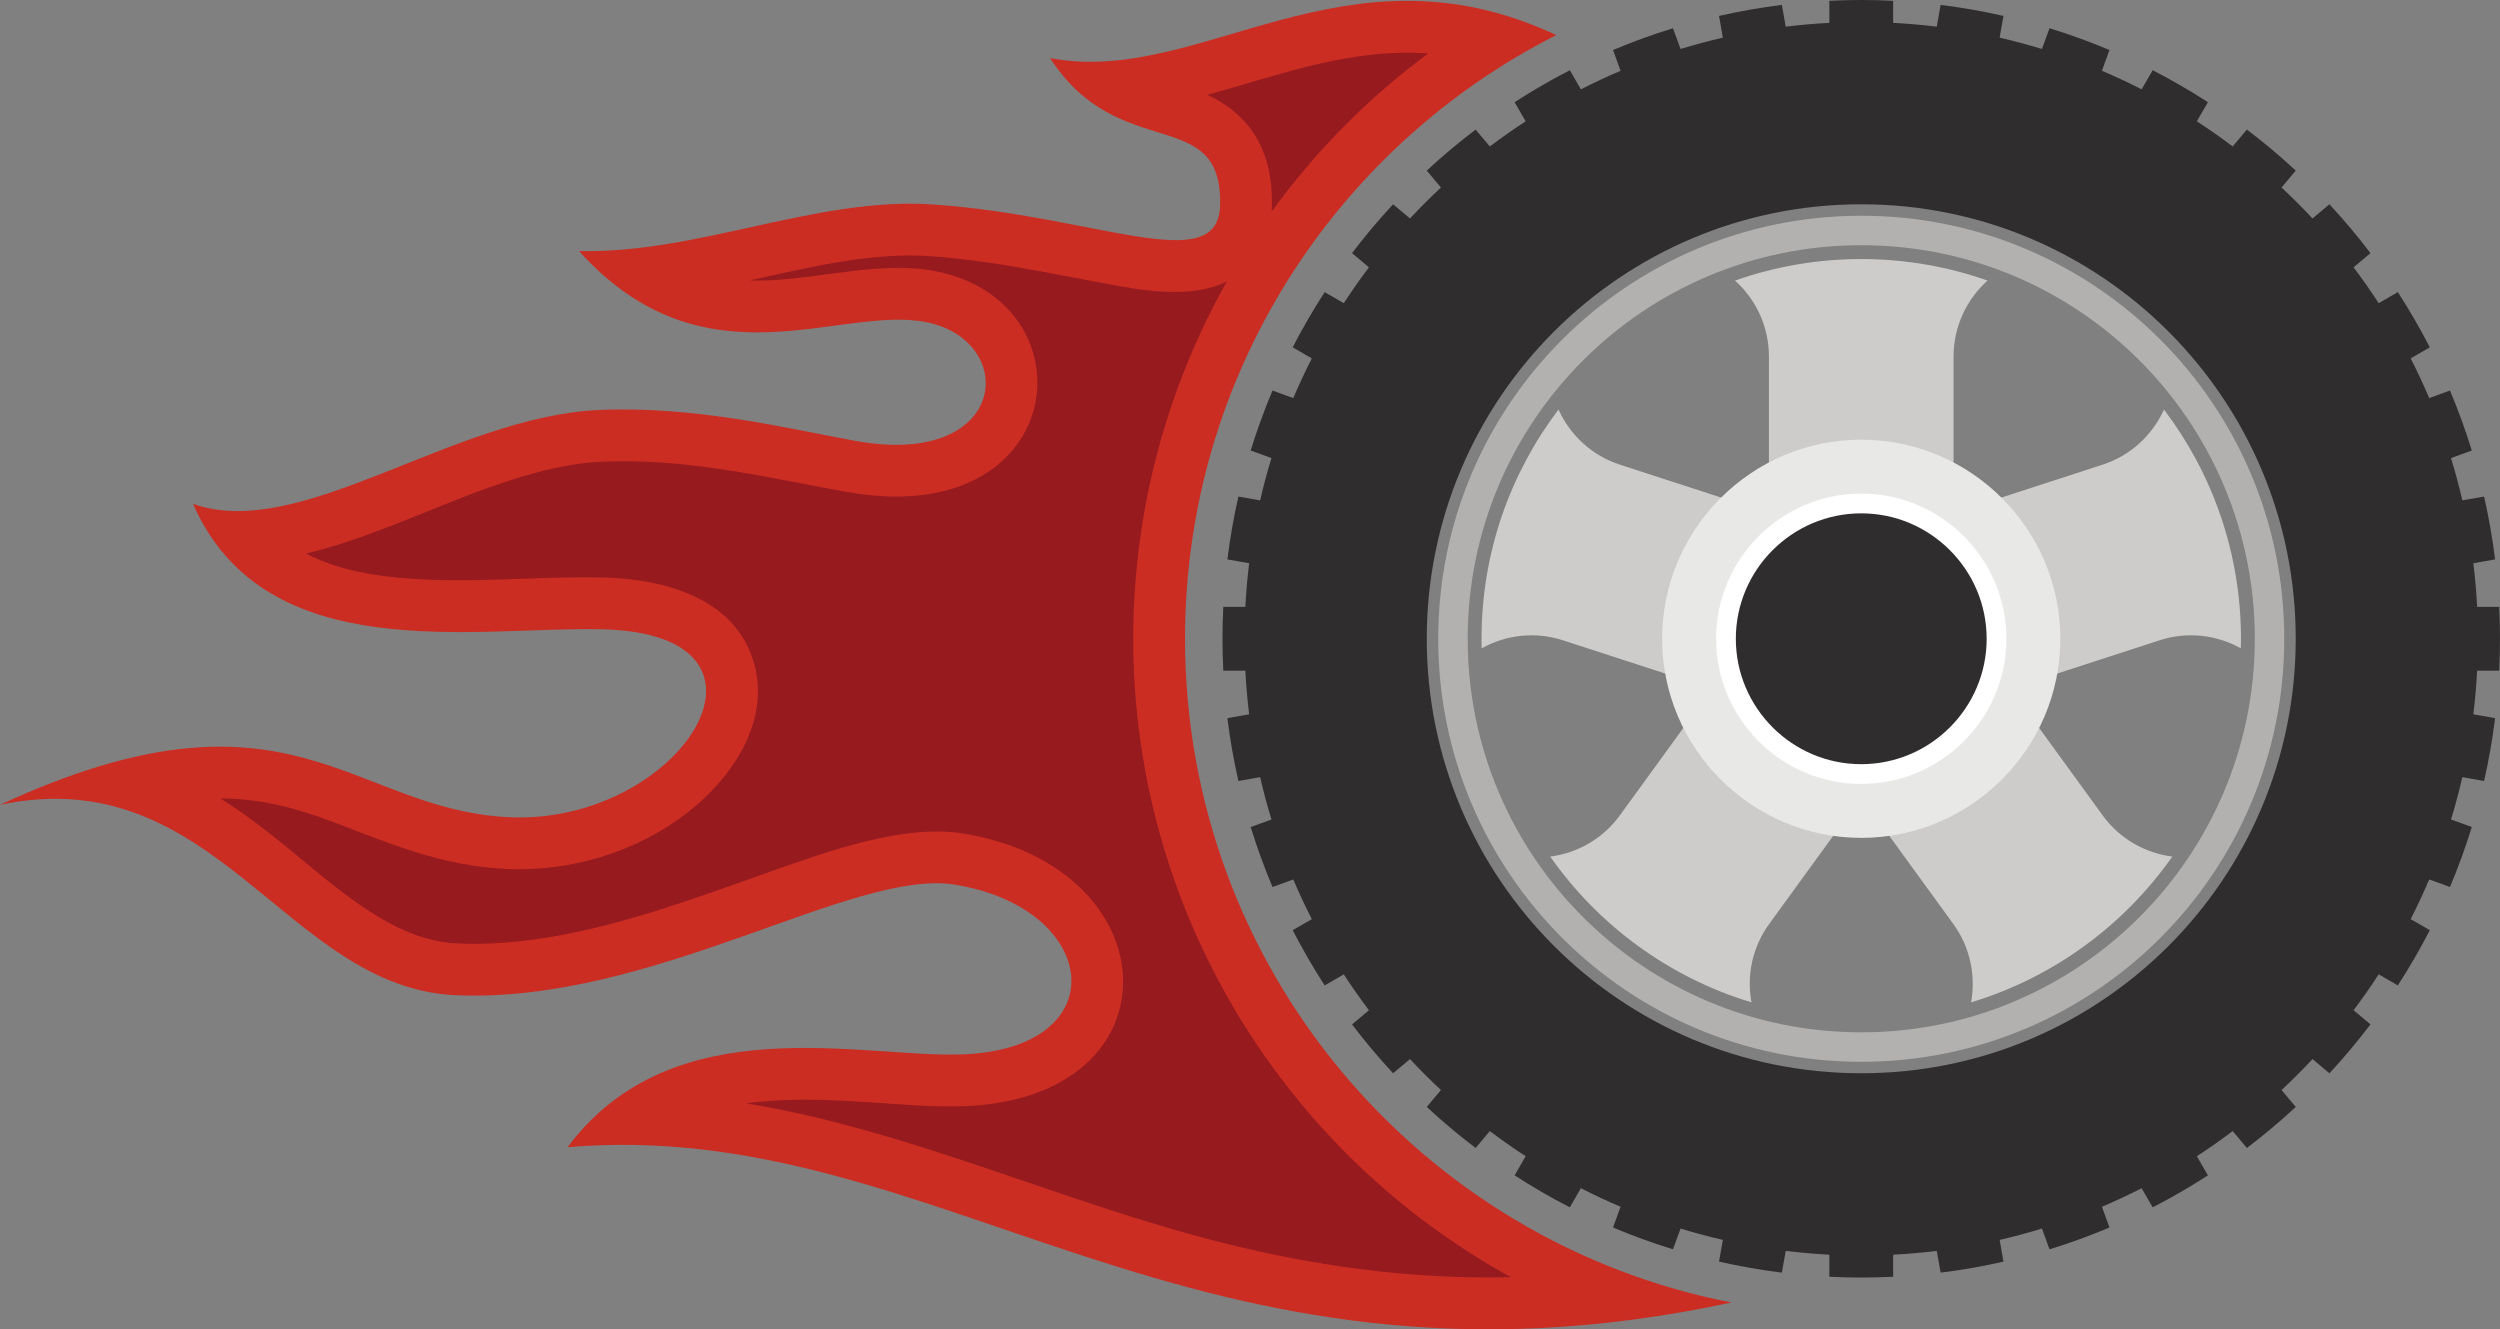 <?xml version="1.0" encoding="UTF-8" standalone="no"?>
<svg
   viewBox="0 0 810.014 430.707"
   height="430.707"
   width="810.014"
   xml:space="preserve"
   id="svg2"
   version="1.1"
   sodipodi:docname="logo-image.svg"
   inkscape:version="1.2.1 (9c6d41e410, 2022-07-14)"
   inkscape:export-filename="logo-image.png"
   inkscape:export-xdpi="96"
   inkscape:export-ydpi="96"
   xmlns:inkscape="http://www.inkscape.org/namespaces/inkscape"
   xmlns:sodipodi="http://sodipodi.sourceforge.net/DTD/sodipodi-0.dtd"
   xmlns="http://www.w3.org/2000/svg"
   xmlns:svg="http://www.w3.org/2000/svg"
   xmlns:rdf="http://www.w3.org/1999/02/22-rdf-syntax-ns#"
   xmlns:cc="http://creativecommons.org/ns#"
   xmlns:dc="http://purl.org/dc/elements/1.1/"><rect x="0" y="0" width="810.014" height="430.707" fill="#808080" stroke="none"/><sodipodi:namedview
     id="namedview93"
     pagecolor="#ffffff"
     bordercolor="#000000"
     borderopacity="0.25"
     inkscape:showpageshadow="2"
     inkscape:pageopacity="0.0"
     inkscape:pagecheckerboard="0"
     inkscape:deskcolor="#d1d1d1"
     showgrid="false"
     inkscape:zoom="0.8933527"
     inkscape:cx="445.51273"
     inkscape:cy="227.23388"
     inkscape:window-width="1920"
     inkscape:window-height="1017"
     inkscape:window-x="-8"
     inkscape:window-y="-8"
     inkscape:window-maximized="1"
     inkscape:current-layer="svg2" /><defs
     id="defs6" /><g
     id="g616"
     transform="rotate(180,405.007,215.354)"><path
       id="path170"
       style="fill:#cdcccb;fill-opacity:1;fill-rule:evenodd;stroke:none;stroke-width:0.133"
       d="m 180.396,259.857 -16.42,-50.532 42.984,-31.229 42.984,31.229 -16.419,50.532 z m -51.6,20.285 48.252,-15.679 v 50.736 c 0,9.747 -4.252,18.535 -10.992,24.605 12.799,4.511 26.563,6.972 40.904,6.971 14.343,0 28.105,-2.46 40.904,-6.971 -6.739,-6.071 -10.992,-14.859 -10.992,-24.605 v -50.736 l 48.255,15.679 c 9.201,2.989 16.208,9.669 19.919,17.873 15.652,-20.639 24.945,-46.368 24.945,-74.271 0,-1.035 -0.015,-2.067 -0.04,-3.095 -7.769,4.328 -17.247,5.549 -26.339,2.595 l -48.252,-15.679 29.82,-41.047 c 5.563,-7.655 13.829,-12.221 22.56,-13.351 -15.648,-22.304 -38.511,-39.171 -65.2,-47.224 1.568,8.603 -0.235,17.807 -5.759,25.408 l -29.821,41.048 -29.82,-41.048 c -5.525,-7.601 -7.331,-16.804 -5.761,-25.407 -26.688,8.051 -49.548,24.921 -65.197,47.223 8.729,1.129 16.996,5.696 22.557,13.351 l 29.821,41.047 -48.252,15.679 c -9.092,2.955 -18.567,1.735 -26.341,-2.592 -0.024,1.027 -0.038,2.059 -0.038,3.092 0,27.903 9.292,53.632 24.945,74.271 3.711,-8.204 10.719,-14.884 19.921,-17.873 v 0" /><path
       id="path172"
       style="fill:#2f2d2d;fill-opacity:1;fill-rule:evenodd;stroke:none;stroke-width:0.133"
       d="m 206.96,364.522 c -77.749,0 -140.776,-63.031 -140.776,-140.777 0,-77.748 63.027,-140.777 140.776,-140.777 77.749,0 140.776,63.029 140.776,140.777 0,77.747 -63.027,140.777 -140.776,140.777 z m 10.337,58.776 c 4.76,-0.245 9.471,-0.661 14.137,-1.232 l 1.243,7.052 c 6.899,-0.856 13.692,-2.051 20.364,-3.569 l -1.243,-7.043 c 4.635,-1.064 9.205,-2.295 13.712,-3.671 l 2.448,6.725 c 6.624,-2.036 13.109,-4.396 19.428,-7.065 l -2.448,-6.727 c 4.371,-1.855 8.66,-3.857 12.865,-6.007 l 3.576,6.197 c 6.151,-3.163 12.119,-6.624 17.891,-10.359 l -3.579,-6.201 c 3.973,-2.581 7.848,-5.296 11.617,-8.147 l 4.599,5.477 c 5.495,-4.171 10.78,-8.609 15.828,-13.297 l -4.597,-5.481 c 3.46,-3.225 6.804,-6.569 10.029,-10.029 l 5.48,4.6 c 4.687,-5.048 9.129,-10.331 13.299,-15.831 l -5.477,-4.597 c 2.848,-3.768 5.563,-7.649 8.147,-11.616 l 6.197,3.579 c 3.743,-5.772 7.2,-11.74 10.36,-17.891 l -6.199,-3.579 c 2.151,-4.205 4.16,-8.493 6.008,-12.863 l 6.729,2.448 c 2.667,-6.323 5.027,-12.807 7.067,-19.428 l -6.729,-2.451 c 1.381,-4.504 2.609,-9.077 3.671,-13.712 l 7.045,1.241 c 1.516,-6.669 2.709,-13.464 3.567,-20.363 l -7.052,-1.243 c 0.573,-4.667 0.987,-9.379 1.232,-14.135 h 7.151 c 0.173,-3.427 0.257,-6.872 0.257,-10.339 0,-3.467 -0.084,-6.913 -0.257,-10.336 h -7.151 c -0.243,-4.761 -0.661,-9.472 -1.232,-14.137 l 7.052,-1.243 c -0.857,-6.899 -2.048,-13.693 -3.567,-20.365 l -7.045,1.243 c -1.061,-4.633 -2.292,-9.207 -3.671,-13.712 l 6.729,-2.449 c -2.04,-6.623 -4.4,-13.107 -7.067,-19.429 l -6.729,2.449 c -1.851,-4.369 -3.853,-8.66 -6.008,-12.861 l 6.199,-3.579 c -3.16,-6.148 -6.62,-12.117 -10.36,-17.892 l -6.197,3.58 c -2.581,-3.972 -5.299,-7.848 -8.147,-11.616 l 5.477,-4.599 c -4.172,-5.497 -8.612,-10.78 -13.299,-15.831 l -5.48,4.6 c -3.225,-3.46 -6.572,-6.804 -10.029,-10.029 l 4.597,-5.481 c -5.048,-4.688 -10.331,-9.129 -15.828,-13.3 l -4.599,5.48 c -3.769,-2.849 -7.647,-5.565 -11.617,-8.147 l 3.579,-6.2 c -5.769,-3.74 -11.74,-7.201 -17.891,-10.359 l -3.576,6.196 c -4.205,-2.151 -8.495,-4.155 -12.865,-6.008 l 2.448,-6.725 c -6.319,-2.667 -12.804,-5.028 -19.428,-7.068 l -2.448,6.728 c -4.507,-1.379 -9.077,-2.609 -13.712,-3.671 l 1.243,-7.044 c -6.672,-1.516 -13.465,-2.711 -20.364,-3.565 l -1.243,7.049 c -4.667,-0.571 -9.377,-0.985 -14.137,-1.231 v -7.152 c -3.425,-0.168 -6.871,-0.259 -10.337,-0.259 -3.467,0 -6.913,0.091 -10.336,0.259 v 7.152 c -4.76,0.241 -9.472,0.66 -14.137,1.231 l -1.241,-7.049 c -6.899,0.855 -13.695,2.048 -20.367,3.565 l 1.243,7.044 c -4.635,1.063 -9.205,2.292 -13.712,3.671 l -2.448,-6.728 c -6.625,2.04 -13.108,4.4 -19.431,7.068 l 2.449,6.725 c -4.368,1.853 -8.659,3.857 -12.861,6.008 l -3.579,-6.196 c -6.148,3.157 -12.119,6.62 -17.892,10.359 l 3.58,6.2 c -3.972,2.58 -7.847,5.297 -11.616,8.147 l -4.599,-5.48 c -5.497,4.172 -10.78,8.612 -15.829,13.3 l 4.6,5.481 c -3.461,3.224 -6.807,6.569 -10.031,10.029 l -5.482,-4.6 C 50.583,88.017 46.145,93.301 41.972,98.798 l 5.48,4.599 c -2.849,3.768 -5.565,7.644 -8.146,11.616 l -6.201,-3.58 c -3.739,5.772 -7.199,11.743 -10.358,17.892 l 6.197,3.579 c -2.15,4.201 -4.155,8.492 -6.008,12.863 L 16.21,143.315 c -2.668,6.323 -5.027,12.807 -7.068,19.429 l 6.728,2.449 c -1.379,4.505 -2.609,9.077 -3.671,13.712 l -7.044,-1.243 c -1.516,6.672 -2.71,13.467 -3.567,20.365 l 7.05,1.243 c -0.569,4.665 -0.986,9.377 -1.229,14.137 H 0.257 C 0.087,216.831 0,220.278 0,223.745 c 0,3.467 0.087,6.912 0.257,10.339 H 7.41 c 0.241,4.756 0.659,9.468 1.229,14.135 l -7.05,1.243 c 0.857,6.899 2.05,13.693 3.567,20.363 l 7.044,-1.241 c 1.063,4.635 2.293,9.208 3.671,13.712 l -6.728,2.451 c 2.038,6.624 4.4,13.105 7.067,19.428 l 6.726,-2.448 c 1.853,4.369 3.856,8.657 6.008,12.863 l -6.197,3.579 c 3.16,6.148 6.621,12.119 10.358,17.891 l 6.201,-3.579 c 2.58,3.969 5.297,7.848 8.146,11.616 l -5.48,4.597 c 4.172,5.497 8.611,10.783 13.299,15.831 l 5.482,-4.6 c 3.224,3.46 6.571,6.804 10.031,10.029 l -4.6,5.481 c 5.049,4.688 10.331,9.128 15.829,13.297 l 4.599,-5.477 c 3.769,2.851 7.644,5.565 11.616,8.147 l -3.58,6.201 c 5.772,3.739 11.743,7.199 17.892,10.359 l 3.579,-6.197 c 4.203,2.149 8.492,4.156 12.861,6.007 l -2.448,6.727 c 6.323,2.669 12.807,5.029 19.429,7.065 l 2.448,-6.725 c 4.507,1.376 9.077,2.607 13.712,3.671 l -1.243,7.043 c 6.672,1.519 13.467,2.713 20.367,3.569 l 1.241,-7.052 c 4.665,0.571 9.377,0.987 14.137,1.232 v 7.151 c 3.423,0.167 6.869,0.259 10.336,0.259 3.467,0 6.913,-0.092 10.337,-0.259 v -7.151 0" /><path
       id="path174"
       style="fill:#b2b1b0;fill-opacity:1;fill-rule:evenodd;stroke:none;stroke-width:0.133"
       d="m 206.96,360.807 c -75.697,0 -137.059,-61.367 -137.059,-137.063 0,-75.697 61.362,-137.06 137.059,-137.06 75.696,0 137.061,61.363 137.061,137.06 0,75.696 -61.365,137.063 -137.061,137.063 z m 0,-9.548 c 70.425,0 127.515,-57.091 127.515,-127.515 0,-70.425 -57.089,-127.515 -127.515,-127.515 -70.425,0 -127.515,57.089 -127.515,127.515 0,70.424 57.09,127.515 127.515,127.515 v 0" /><path
       id="path176"
       style="fill:#e8e8e7;fill-opacity:1;fill-rule:evenodd;stroke:none;stroke-width:0.133"
       d="m 206.96,288.251 c 35.532,0 64.508,-28.98 64.508,-64.507 0,-35.529 -28.976,-64.508 -64.508,-64.508 -35.528,0 -64.505,28.979 -64.505,64.508 0,35.527 28.977,64.507 64.505,64.507" /><path
       id="path178"
       style="fill:#ffffff;fill-opacity:1;fill-rule:evenodd;stroke:none;stroke-width:0.133"
       d="m 206.96,270.777 c 25.904,0 47.035,-21.125 47.035,-47.032 0,-25.904 -21.131,-47.033 -47.035,-47.033 -25.904,0 -47.032,21.129 -47.032,47.033 0,25.907 21.128,47.032 47.032,47.032" /><path
       id="path180"
       style="fill:#2f2d2d;fill-opacity:1;fill-rule:evenodd;stroke:none;stroke-width:0.133"
       d="m 206.96,264.378 c 22.381,0 40.635,-18.251 40.635,-40.632 0,-22.381 -18.253,-40.635 -40.635,-40.635 -22.379,0 -40.633,18.253 -40.633,40.635 0,22.381 18.255,40.632 40.633,40.632" /><path
       id="path182"
       style="fill:#cc2d23;fill-opacity:1;fill-rule:evenodd;stroke:none;stroke-width:0.133"
       d="m 305.768,419.337 c 68.641,32.173 115.417,-16.797 164.015,-7.435 -22.305,-34.589 -55.845,-14.707 -55.093,-47.645 0.541,-23.777 40.024,-3.428 93.089,0.209 37.588,2.576 76.071,-15.999 114.623,-15.103 -40.815,-45.335 -84.931,-17.044 -113.045,-23.148 -29.459,-6.392 -25.969,-47.323 23.532,-38.344 21.559,3.905 51.533,11.377 82.859,10.012 47.488,-2.064 97.044,-42.843 131.729,-30.413 -23.455,-53.504 -91.571,-39.644 -132.671,-40.66 -65.132,-1.607 -24.849,-63.94 30.913,-60.849 51.144,2.835 70.805,47.252 164.295,3.983 -70.077,14.769 -92.645,-59.316 -147.724,-61.696 -63.883,-2.761 -128.655,41.165 -161.636,35.829 -47.013,-7.608 -52.567,-52.848 -2.943,-54.976 32.563,-1.397 94.057,15.935 128.412,-30.087 C 505.422,69.299 424.771,-29.125 249.016,8.695 349.899,28.31 426.059,117.127 426.059,223.745 c 0,85.452 -48.925,159.471 -120.291,195.592" /><path
       id="path184"
       style="fill:#971a1f;fill-opacity:1;fill-rule:evenodd;stroke:none;stroke-width:0.133"
       d="m 412.494,339.523 c 19.531,-34.667 30.344,-74.363 30.344,-115.779 0,-87.896 -48.603,-166.337 -122.387,-206.86 32.36,-0.683 64.231,3.448 97.807,12.272 45.475,11.949 89.04,31.329 134.919,41.195 5.072,1.091 10.137,2.051 15.209,2.871 -2.703,0.368 -5.46,0.639 -8.265,0.828 -10.764,0.721 -21.595,0.189 -32.349,-0.512 -10.131,-0.661 -20.639,-1.637 -30.78,-1.201 -69.515,2.98 -66.443,77.396 0.983,88.305 19.376,3.135 44.065,-5.859 62.243,-12.277 22.867,-8.075 45.784,-16.699 69.743,-20.955 10.409,-1.848 21.029,-2.853 31.605,-2.397 5.936,0.257 11.52,1.679 16.968,4.024 15.543,6.693 30.465,20.944 43.792,31.399 5.435,4.261 10.827,8.139 16.255,11.564 -1.623,-0.003 -3.24,-0.049 -4.855,-0.143 -16.213,-0.949 -29.387,-6.604 -44.285,-12.3 -14.199,-5.429 -27.464,-9.5 -42.791,-10.351 -21.044,-1.165 -42.676,5.269 -59.367,18.211 -14.22,11.027 -26.787,29.14 -21.693,47.993 5.823,21.537 29.199,27.693 48.803,28.176 18.381,0.455 36.765,-1.384 55.22,-0.756 14.617,0.5 29.275,2.26 41.256,8.511 -19.272,4.629 -38.547,13.735 -55.021,19.851 -12.848,4.765 -27.053,9.331 -40.828,9.928 -27.471,1.199 -52.464,-4.924 -79.133,-9.76 -71.747,-13.009 -80.444,60.327 -30.085,71.256 17.936,3.892 37.651,-2.171 55.868,-2.765 1.864,-0.063 3.676,-0.067 5.44,-0.009 -18.648,4.104 -39.153,9.188 -58.183,7.883 -19.303,-1.321 -37.437,-5.252 -56.357,-8.765 -12.384,-2.3 -28.181,-5.309 -40.073,0.565 z m -65.24,73.873 c 19.603,-14.5 36.667,-31.827 50.739,-51.253 -0.039,0.575 -0.065,1.148 -0.079,1.729 -0.259,11.271 2.516,21.957 11.14,29.741 3.156,2.852 6.449,4.835 9.797,6.361 -11.503,3.141 -22.892,6.887 -34.415,9.647 -13.153,3.151 -25.241,4.624 -37.183,3.775 v 0" /></g></svg>
